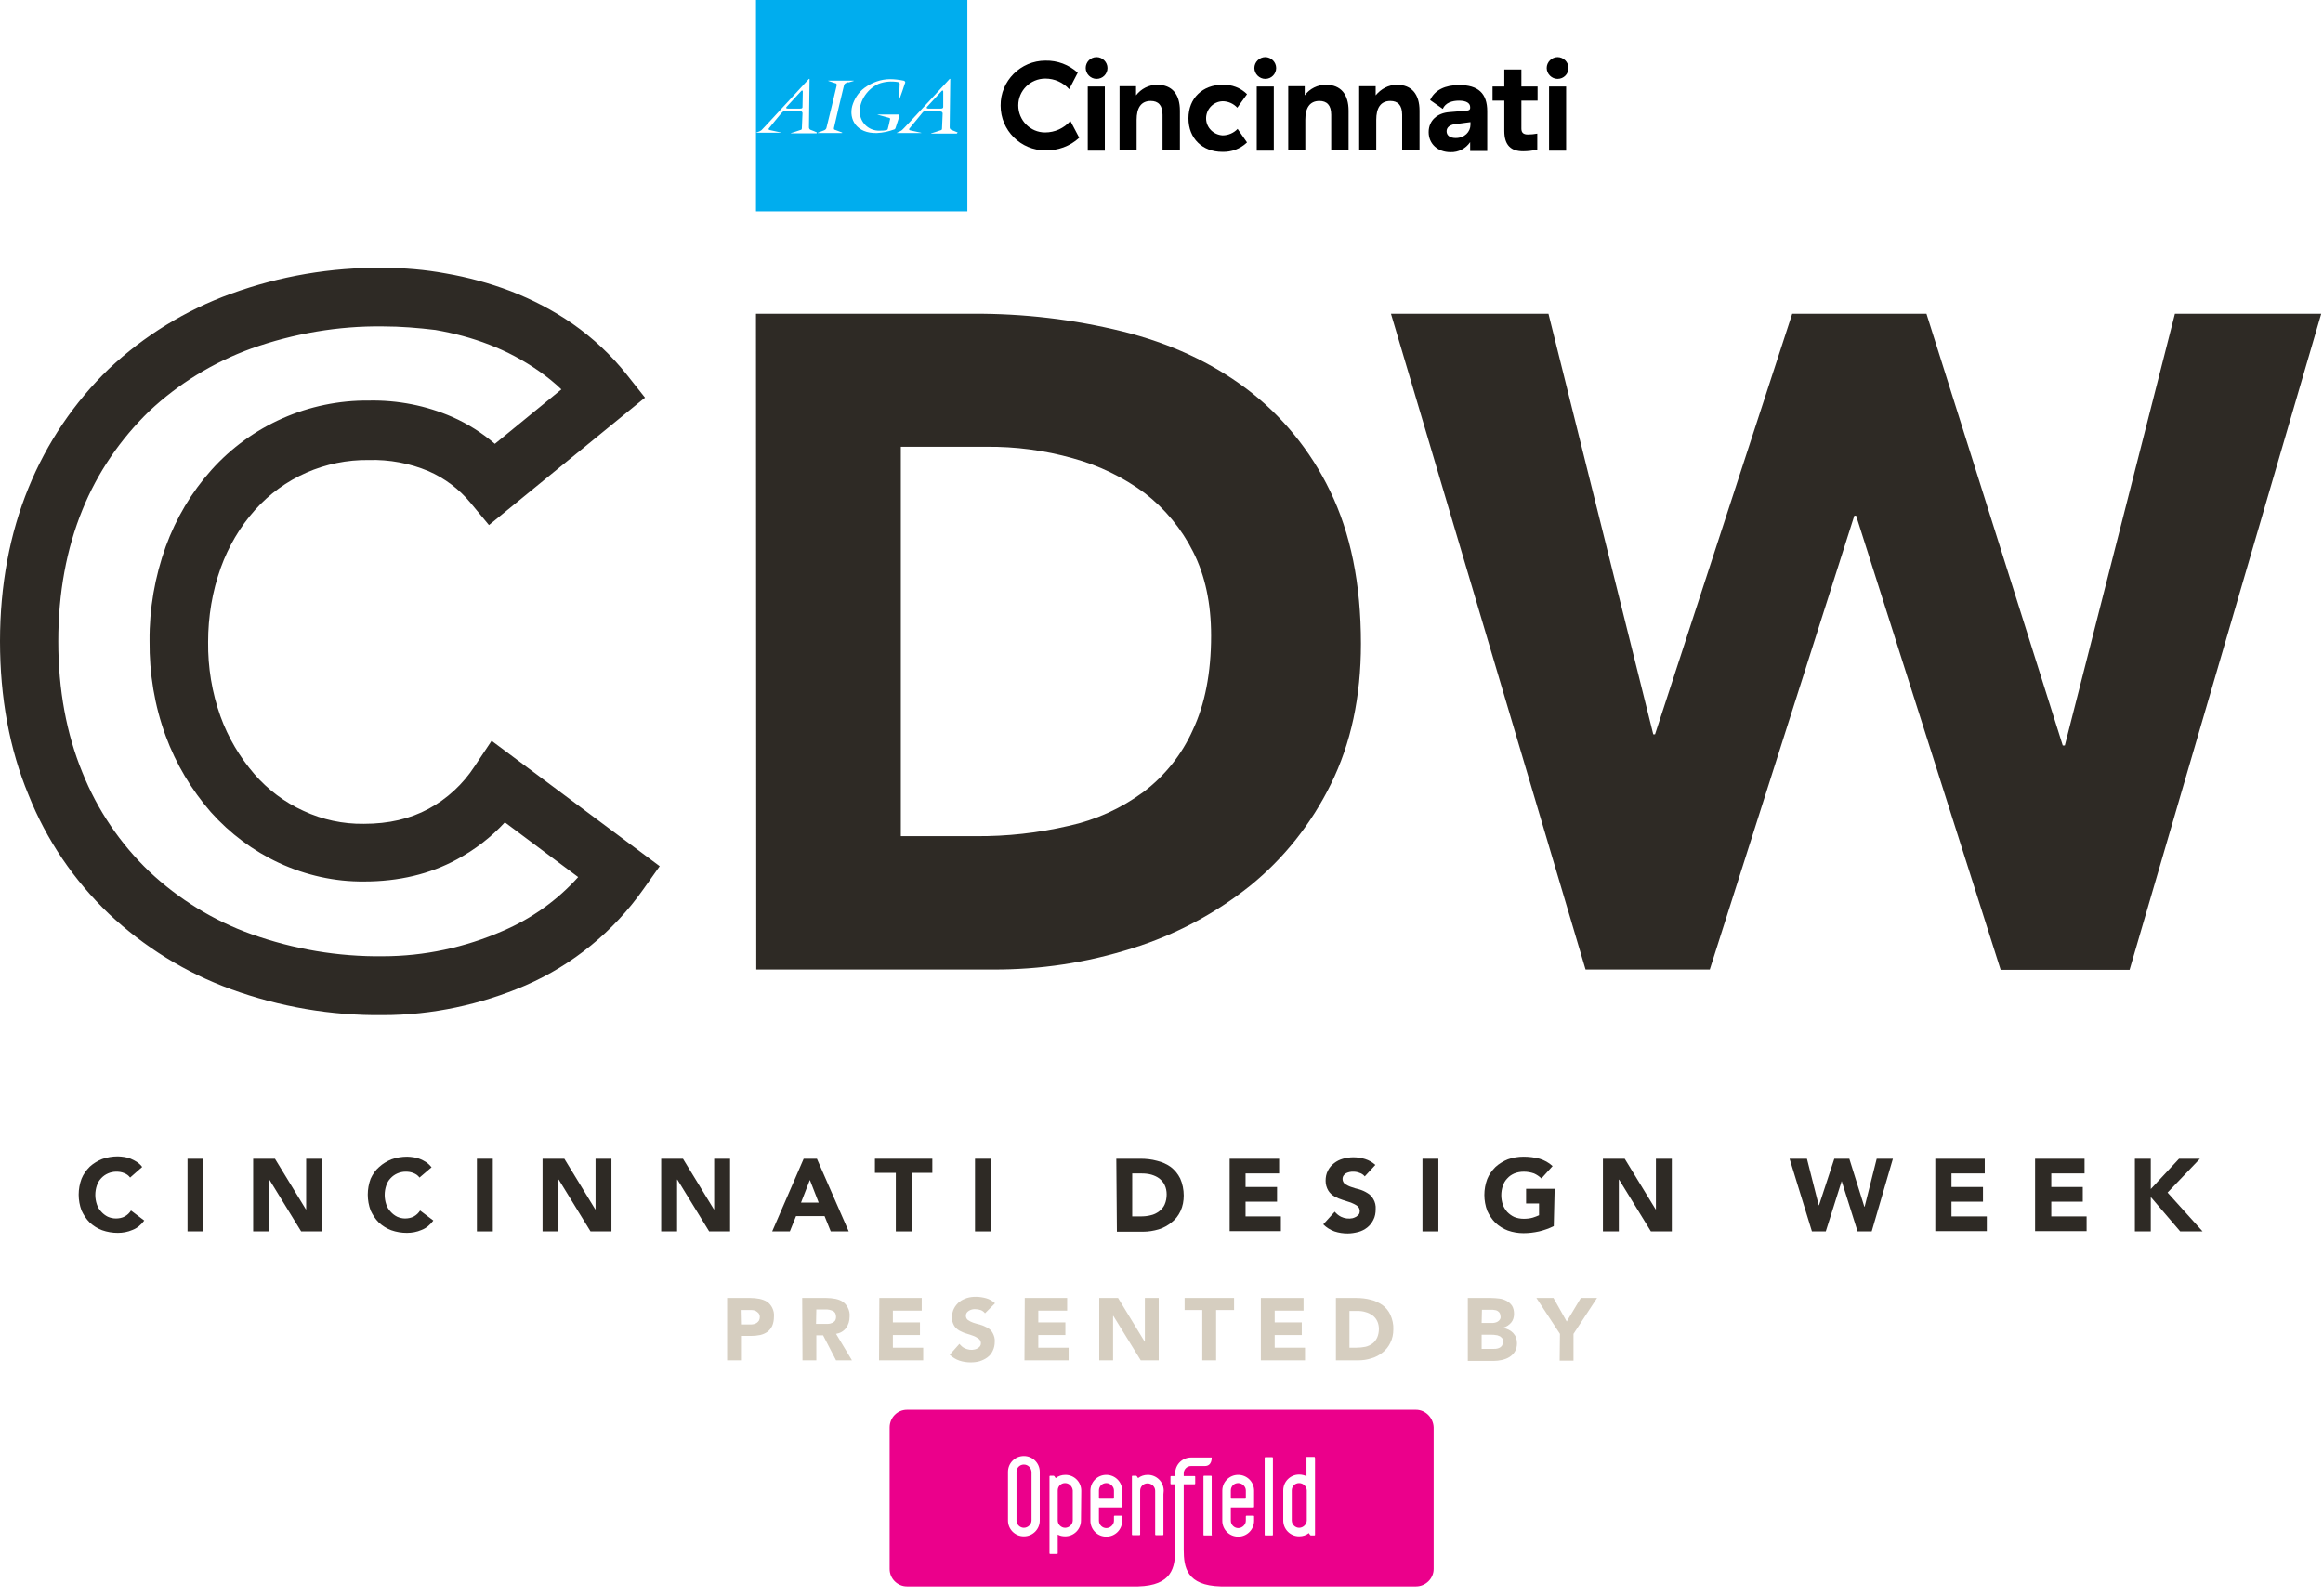 <?xml version="1.0" encoding="utf-8"?>
<!-- Generator: Adobe Illustrator 22.1.0, SVG Export Plug-In . SVG Version: 6.00 Build 0)  -->
<svg version="1.1" id="_31d412ea-1b5f-41cb-b427-8859186d6760"
	 xmlns="http://www.w3.org/2000/svg" xmlns:xlink="http://www.w3.org/1999/xlink" x="0px" y="0px" viewBox="0 0 789.1 542.2"
	 style="enable-background:new 0 0 789.1 542.2;" xml:space="preserve">
<style type="text/css">
	.st0{fill:none;}
	.st1{fill:#2E2A25;}
	.st2{fill:url(#SVGID_1_);}
	.st3{fill:#EB008B;}
	.st4{fill:#D6CEC0;}
	.st5{fill:#00ADEE;}
	.st6{fill:#FFFFFF;}
</style>
<pattern  y="542.2" width="48" height="48" patternUnits="userSpaceOnUse" id="SVGID_2_" viewBox="4.8 -52.8 48 48" style="overflow:visible;">
	<g>
		<rect x="4.8" y="-52.8" class="st0" width="48" height="48"/>
		<g>
			<rect x="4.8" y="-52.8" class="st0" width="48" height="48"/>
			<g>
				<rect x="4.8" y="-52.8" class="st0" width="48" height="48"/>
				<rect x="4.8" y="-52.8" class="st0" width="48" height="48"/>
				<circle class="st1" cx="28.8" cy="-52.8" r="4.8"/>
				<circle class="st1" cx="52.8" cy="-52.8" r="4.8"/>
				<circle class="st1" cx="28.8" cy="-28.8" r="4.8"/>
				<circle class="st1" cx="52.8" cy="-28.8" r="4.8"/>
				<circle class="st1" cx="40.8" cy="-40.8" r="4.8"/>
				<circle class="st1" cx="16.8" cy="-40.8" r="4.8"/>
				<circle class="st1" cx="40.8" cy="-16.8" r="4.8"/>
				<circle class="st1" cx="16.8" cy="-16.8" r="4.8"/>
				<circle class="st1" cx="4.8" cy="-52.8" r="4.8"/>
				<circle class="st1" cx="4.8" cy="-28.8" r="4.8"/>
				<circle class="st1" cx="28.8" cy="-4.8" r="4.8"/>
				<circle class="st1" cx="52.8" cy="-4.8" r="4.8"/>
				<circle class="st1" cx="4.8" cy="-4.8" r="4.8"/>
			</g>
		</g>
	</g>
</pattern>
<title>logo-cdw-Artboard 1 copy 3</title>
<g>
	<path class="st1" d="M44.2,400.1c-0.5-0.7-1.2-1.2-2-1.5c-0.9-0.4-1.8-0.5-2.7-0.5c-1.9,0-3.8,0.8-5.1,2.2
		c-0.7,0.7-1.2,1.6-1.5,2.5c-0.7,2.1-0.7,4.3,0,6.4c0.3,0.9,0.8,1.8,1.5,2.5c0.6,0.7,1.4,1.3,2.2,1.7c0.9,0.4,1.8,0.6,2.8,0.6
		s2.1-0.2,3-0.7s1.6-1.2,2.1-2l4.5,3.4c-1,1.4-2.4,2.6-4,3.2c-1.6,0.7-3.3,1-5,1c-1.8,0-3.6-0.3-5.3-0.9c-1.6-0.6-3-1.5-4.2-2.6
		c-1.2-1.2-2.1-2.6-2.8-4.1c-1.3-3.5-1.3-7.3,0-10.8c0.6-1.5,1.6-2.9,2.8-4.1c1.2-1.1,2.7-2,4.2-2.6c1.7-0.6,3.5-0.9,5.3-0.9
		c0.7,0,1.5,0.1,2.2,0.2c0.8,0.1,1.5,0.3,2.2,0.6c0.7,0.3,1.5,0.7,2.1,1.1c0.7,0.5,1.3,1,1.8,1.7L44.2,400.1z"/>
	<path class="st1" d="M63.7,393.7h5.4v24.7h-5.4C63.7,418.4,63.7,393.7,63.7,393.7z"/>
	<path class="st1" d="M86,393.7h7.4l10.5,17.2h0.1v-17.2h5.4v24.7h-7.1l-10.8-17.6h-0.1v17.6H86V393.7z"/>
	<path class="st1" d="M142.5,400.1c-0.5-0.7-1.2-1.2-2-1.5c-0.9-0.4-1.8-0.5-2.7-0.5c-1.9,0-3.8,0.8-5.1,2.2
		c-0.7,0.7-1.2,1.6-1.5,2.5c-0.7,2.1-0.7,4.3,0,6.4c0.3,0.9,0.8,1.8,1.5,2.5c0.6,0.7,1.4,1.3,2.2,1.7c0.9,0.4,1.8,0.6,2.7,0.6
		c1,0,2.1-0.2,3-0.7s1.6-1.2,2.1-2l4.5,3.4c-1,1.4-2.4,2.6-4,3.2c-1.6,0.7-3.3,1-5,1c-1.8,0-3.6-0.3-5.3-0.9c-1.6-0.6-3-1.5-4.2-2.6
		c-1.2-1.2-2.1-2.6-2.8-4.1c-1.3-3.5-1.3-7.3,0-10.8c0.7-1.5,1.6-2.9,2.9-4c1.2-1.1,2.7-2,4.2-2.6c1.7-0.6,3.5-0.9,5.3-0.9
		c0.7,0,1.5,0.1,2.2,0.2c0.8,0.1,1.5,0.3,2.2,0.6c0.7,0.3,1.5,0.7,2.1,1.1c0.7,0.5,1.3,1.1,1.8,1.7L142.5,400.1z"/>
	<path class="st1" d="M162,393.7h5.4v24.7H162V393.7z"/>
	<path class="st1" d="M184.3,393.7h7.4l10.5,17.2h0.1v-17.2h5.4v24.7h-7.1l-10.8-17.6h-0.1v17.6h-5.4L184.3,393.7L184.3,393.7z"/>
	<path class="st1" d="M224.6,393.7h7.4l10.5,17.2h0.1v-17.2h5.4v24.7h-7.1l-10.8-17.6H230v17.6h-5.4V393.7L224.6,393.7z"/>
	<path class="st1" d="M273,393.7h4.5l10.8,24.7h-6.1l-2.1-5.2h-9.7l-2.1,5.2h-6L273,393.7z M275.1,400.9l-3,7.7h6L275.1,400.9z"/>
	<path class="st1" d="M304.2,398.5h-7v-4.8h19.5v4.8h-7v19.9h-5.4v-19.9H304.2z"/>
	<path class="st1" d="M331.2,393.7h5.4v24.7h-5.4V393.7z"/>
	<path class="st1" d="M379.2,393.7h8.2c1.9,0,3.8,0.2,5.6,0.7c1.7,0.4,3.3,1.1,4.7,2.1c1.3,1,2.4,2.3,3.2,3.9
		c0.8,1.8,1.2,3.8,1.2,5.8c0,1.8-0.3,3.6-1.1,5.3c-0.7,1.5-1.7,2.8-3,3.8c-1.3,1.1-2.8,1.9-4.4,2.4c-1.7,0.5-3.5,0.8-5.3,0.8h-8.9
		L379.2,393.7L379.2,393.7z M384.6,413.3h2.8c1.2,0,2.4-0.1,3.5-0.4c1-0.2,2-0.7,2.8-1.3c0.8-0.6,1.5-1.4,1.9-2.3
		c0.5-1.1,0.7-2.3,0.7-3.5c0-1.1-0.2-2.2-0.7-3.2c-0.4-0.9-1.1-1.6-1.8-2.2c-0.8-0.6-1.7-1-2.7-1.3c-1.1-0.3-2.2-0.4-3.3-0.4h-3.2
		L384.6,413.3L384.6,413.3z"/>
	<path class="st1" d="M417.7,393.7h16.8v5h-11.4v4.6h10.7v5h-10.7v5h12v5h-17.4V393.7z"/>
	<path class="st1" d="M463.6,399.7c-0.5-0.6-1.1-1-1.8-1.2c-0.7-0.3-1.4-0.4-2.1-0.4c-0.4,0-0.8,0-1.2,0.1c-0.4,0.1-0.8,0.2-1.2,0.4
		c-0.4,0.2-0.7,0.5-0.9,0.8c-0.6,0.9-0.4,2.2,0.5,2.9c0.7,0.4,1.4,0.8,2.1,1c0.8,0.3,1.8,0.6,2.7,0.8c1,0.3,1.9,0.7,2.7,1.2
		c0.9,0.5,1.6,1.2,2.1,2.1c0.6,1,0.9,2.2,0.8,3.5c0,1.2-0.2,2.5-0.8,3.6c-0.5,1-1.2,1.9-2.1,2.6s-1.9,1.2-3,1.5
		c-1.2,0.3-2.4,0.5-3.6,0.5c-1.5,0-3-0.2-4.5-0.7c-1.4-0.5-2.7-1.3-3.8-2.4l3.9-4.3c0.6,0.7,1.3,1.3,2.1,1.7c1.2,0.6,2.7,0.8,4,0.5
		c0.4-0.1,0.8-0.3,1.2-0.5c0.3-0.2,0.6-0.5,0.9-0.8c0.2-0.3,0.3-0.7,0.3-1.1c0-0.7-0.3-1.4-0.9-1.8c-0.7-0.5-1.4-0.8-2.1-1.1
		c-0.9-0.3-1.8-0.6-2.8-0.9s-1.9-0.7-2.8-1.2s-1.6-1.2-2.1-2c-0.6-1-0.9-2.2-0.9-3.3c0-1.2,0.2-2.4,0.8-3.5c0.5-1,1.2-1.8,2.1-2.5
		s1.9-1.2,3-1.5s2.3-0.5,3.5-0.5c1.4,0,2.7,0.2,4,0.6s2.5,1.1,3.5,2L463.6,399.7z"/>
	<path class="st1" d="M483.2,393.7h5.4v24.7h-5.4V393.7z"/>
	<path class="st1" d="M527.8,416.6c-1.6,0.8-3.3,1.4-5,1.8c-1.8,0.4-3.5,0.6-5.3,0.6s-3.6-0.3-5.3-0.9c-1.6-0.6-3-1.5-4.2-2.6
		c-1.2-1.2-2.1-2.6-2.8-4.1c-1.3-3.5-1.3-7.3,0-10.8c0.6-1.5,1.6-2.9,2.8-4.1c1.2-1.1,2.7-2,4.2-2.6c1.7-0.6,3.5-0.9,5.3-0.9
		s3.7,0.2,5.5,0.7c1.6,0.5,3.1,1.3,4.4,2.5l-3.8,4.2c-0.7-0.7-1.6-1.3-2.5-1.7c-1.1-0.4-2.3-0.6-3.5-0.6c-1.1,0-2.2,0.2-3.2,0.6
		c-0.9,0.4-1.7,0.9-2.4,1.7c-0.7,0.7-1.2,1.6-1.5,2.5c-0.7,2.1-0.7,4.3,0,6.4c0.3,0.9,0.9,1.8,1.5,2.5c0.7,0.7,1.5,1.3,2.4,1.7
		c1,0.4,2.1,0.6,3.2,0.6c1,0,2.1-0.1,3.1-0.4c0.7-0.2,1.4-0.5,2.1-0.8v-4h-4.4v-5h9.7L527.8,416.6L527.8,416.6z"/>
	<path class="st1" d="M544.5,393.7h7.4l10.5,17.2h0.1v-17.2h5.4v24.7h-7.1L550,400.8h-0.1v17.6h-5.4V393.7L544.5,393.7z"/>
	<path class="st1" d="M607.9,393.7h5.9l4,15.8h0.1l5.2-15.8h5.1l5.1,16.3h0.1l4.1-16.3h5.5l-7.2,24.7H631l-5.4-17.1l0,0l-5.4,17.1
		h-4.7L607.9,393.7z"/>
	<path class="st1" d="M657.4,393.7h16.8v5h-11.3v4.6h10.7v5h-10.7v5h12v5h-17.5V393.7z"/>
	<path class="st1" d="M691.3,393.7h16.8v5h-11.3v4.6h10.7v5h-10.7v5h12v5h-17.5V393.7z"/>
	<path class="st1" d="M725.2,393.7h5.4V404l9.6-10.3h7.1l-11,11.5l11.9,13.2h-7.6l-10-11.7v11.7h-5.4V393.7L725.2,393.7z"/>
	<g>
		<pattern  id="SVGID_1_" xlink:href="#SVGID_2_" patternTransform="matrix(1 0 0 -1 -92.2 -33460.91)">
		</pattern>
		<path class="st2" d="M167.5,164.5c-4.8-5.8-10.9-10.5-17.8-13.5c-7-3.1-15.1-4.7-24.3-4.7c-17.6-0.2-34.4,7.2-46.1,20.3
			c-5.9,6.7-10.5,14.4-13.5,22.8c-3.3,9.2-5,18.9-4.9,28.6c-0.1,9.8,1.5,19.6,4.9,28.8c3,8.3,7.6,16,13.4,22.6
			c5.6,6.3,12.4,11.4,20,14.9c7.7,3.6,16.2,5.4,24.7,5.4c10.1,0,19-2.1,26.7-6.3c7.8-4.2,14.4-10.2,19.2-17.6l40.9,30.5
			c-9,12.9-21.4,23-35.9,29.3c-14.1,6.2-29.3,9.4-44.7,9.5c-16.4,0.2-32.7-2.6-48.1-8.2c-14.2-5.1-27.1-13.1-38.1-23.4
			c-10.9-10.4-19.4-23-25-37c-6-14.5-9-30.6-9-48.4s3-34,9-48.4c5.6-14,14.1-26.6,25-37c11-10.3,23.9-18.3,38.1-23.4
			c15.4-5.6,31.7-8.4,48.1-8.2c6.6,0,13.2,0.6,19.7,1.7c6.9,1.2,13.6,3,20.1,5.5c6.7,2.6,13.1,6,19,10.1c6.2,4.3,11.7,9.5,16.4,15.4
			L167.5,164.5z"/>
		<path class="st1" d="M130.1,344.9c-17.6,0.2-35.1-2.8-51.6-8.8C63.1,330.5,49,321.8,37,310.5c-11.9-11.4-21.2-25.1-27.3-40.4
			C3.2,254.5,0,236.9,0,217.9s3.3-36.6,9.7-52.2c6.2-15.2,15.5-29,27.3-40.4c11.9-11.2,26-19.9,41.5-25.5c16.5-6,34-9,51.6-8.8
			c7.1,0,14.3,0.6,21.3,1.9c7.5,1.3,14.9,3.3,22,6c7.5,2.9,14.6,6.6,21.1,11.1c7,4.9,13.2,10.7,18.5,17.4l6.1,7.7l-53,43.3l-6.3-7.6
			c-3.8-4.6-8.7-8.3-14.2-10.7c-6.4-2.7-13.3-4-20.3-3.8c-14.8-0.2-28.9,6-38.7,17c-5.1,5.7-9,12.4-11.6,19.6
			c-2.9,8.1-4.3,16.6-4.3,25.2c-0.1,8.6,1.3,17.2,4.2,25.3c2.6,7.2,6.5,13.8,11.5,19.6c4.6,5.3,10.3,9.6,16.7,12.5
			c6.4,3,13.4,4.5,20.5,4.4c8.5,0,15.7-1.7,22-5.1s11.7-8.4,15.6-14.4l5.8-8.7l57.1,42.6l-5.6,7.9c-10.1,14.3-23.9,25.6-40,32.6
			C163.4,341.3,146.8,344.9,130.1,344.9z M130.1,110.9c-15.2-0.2-30.3,2.4-44.7,7.5c-12.9,4.7-24.7,11.9-34.7,21.3
			c-9.8,9.5-17.6,20.9-22.7,33.5c-5.4,13.2-8.2,28.2-8.2,44.7s2.8,31.5,8.2,44.6c5.1,12.7,12.8,24.1,22.7,33.6
			c10,9.4,21.8,16.7,34.7,21.3c14.3,5.1,29.5,7.7,44.7,7.5c14,0,27.9-3,40.7-8.6c9.8-4.2,18.5-10.4,25.6-18.3l-24.9-18.6
			c-4.7,5.1-10.2,9.3-16.3,12.6c-9.2,5-19.8,7.5-31.5,7.5c-10,0.1-19.8-2.1-28.9-6.3c-8.8-4.1-16.7-10-23.2-17.3
			c-6.6-7.6-11.8-16.3-15.3-25.8c-3.8-10.3-5.6-21.3-5.5-32.3c-0.1-10.9,1.8-21.8,5.5-32.1c3.5-9.6,8.7-18.4,15.5-26
			c13.6-15.2,33.1-23.8,53.5-23.6c9.8-0.2,19.5,1.7,28.4,5.6c5.2,2.3,10.1,5.4,14.4,9.1l22.6-18.5c-2.4-2.3-4.9-4.3-7.6-6.2
			c-5.3-3.7-10.9-6.7-16.9-9c-5.9-2.3-12-3.9-18.3-5C142.1,111.4,136.1,110.9,130.1,110.9L130.1,110.9z"/>
		<path class="st1" d="M256.8,106.6h73.7c17.1-0.1,34.2,1.9,50.8,6c16.1,4,30.1,10.5,42,19.4c12.1,9.1,21.9,21.1,28.5,34.8
			c7,14.3,10.5,31.6,10.5,51.9c0,18.1-3.4,33.9-10.2,47.7c-6.6,13.4-15.9,25.2-27.5,34.6c-11.9,9.5-25.5,16.7-40,21.2
			c-15.4,4.9-31.4,7.3-47.5,7.2h-80.2L256.8,106.6L256.8,106.6z M305.9,284.1h25.5c10.6,0.1,21.3-1.1,31.6-3.5
			c9.2-2,17.8-5.9,25.4-11.5c7.3-5.5,13.1-12.8,16.8-21.1c4.1-8.7,6.2-19.4,6.2-32c0-10.9-2-20.4-6.1-28.5
			c-3.9-7.8-9.6-14.7-16.5-20c-7.3-5.4-15.6-9.4-24.4-11.8c-9.6-2.7-19.5-4-29.4-3.9h-29v132.3H305.9z"/>
		<path class="st1" d="M472.5,106.6H526l35.6,142.9h0.6l46.6-142.9h45.6l46.3,146.7h0.7l37.4-146.7h49.7l-65.1,222.9h-43.8
			l-49.1-154.3h-0.6l-49.1,154.2h-42.2L472.5,106.6z"/>
	</g>
</g>
<g>
	<g>
		<path class="st3" d="M361.8,503.9c-1.4,0-2.5,1.1-2.5,2.5v10.2c0,1.4,1.2,2.5,2.5,2.5c1.4,0,2.6-1.2,2.6-2.5v-10.2
			C364.3,505.1,363.2,503.9,361.8,503.9z"/>
		<path class="st3" d="M347.8,497.6c-1.4,0-2.5,1.1-2.5,2.5v16.5c0,1.4,1.2,2.5,2.5,2.5c1.4,0,2.6-1.2,2.6-2.5v-16.5
			C350.3,498.7,349.2,497.6,347.8,497.6z"/>
		<path class="st3" d="M375.8,503.9c-1.4,0-2.5,1.1-2.5,2.5v1.6v0.5v0.5c0,0.1,0.1,0.2,0.2,0.2h4.7c0.1,0,0.2-0.1,0.2-0.2v-0.5V508
			v-1.6C378.4,505.1,377.2,503.9,375.8,503.9z"/>
		<path class="st3" d="M481,479H308.1c-3.3,0-5.9,2.7-5.9,6v48.1c0,3.3,2.7,5.9,5.9,5.9h78.5c11.5-0.3,12.6-6.4,12.6-12.5v-22.2l0,0
			h-1.4c-0.1,0-0.2-0.1-0.2-0.2v-2.4c0-0.1,0.1-0.2,0.2-0.2h1.4v-0.9c0-3,2.4-5.4,5.4-5.4h7c0,0,0.2,2.9-2.3,2.9s-4.7,0-4.7,0
			c-1.4,0-2.5,1.1-2.5,2.5v0.9h3.7c0.1,0,0.2,0.1,0.2,0.2v2.4c0,0.1-0.1,0.2-0.2,0.2h-3.7l0,0v22.2c0,6.1,1,12.2,12.6,12.5H481
			c3.3,0,6-2.7,6-5.9V485C486.9,481.7,484.2,479,481,479z M353.2,516.6c0,3-2.4,5.4-5.4,5.4s-5.4-2.4-5.4-5.4v-16.5
			c0-3,2.4-5.4,5.4-5.4s5.4,2.4,5.4,5.4V516.6z M367.2,516.6c0,3-2.4,5.4-5.4,5.4c-0.9,0-1.8-0.2-2.5-0.6v1l0,0v5.4
			c0,0.1-0.1,0.2-0.2,0.2h-2.4c-0.1,0-0.2-0.1-0.2-0.2v-5.6v-6.9v-7.6v-5.1v-1c0-0.1,0.1-0.2,0.2-0.2h1.2c0.1,0,0.2,0.1,0.3,0.2
			c0.1,0.2,0.1,0.2,0.4,0.6c0.9-0.7,2-1.1,3.3-1.1c3,0,5.4,2.4,5.4,5.4L367.2,516.6L367.2,516.6z M381.2,510.9v0.5v0.6
			c0,0.1-0.1,0.2-0.2,0.2h-1.2h-1.2h-5.3v4.5c0,1.4,1.2,2.5,2.5,2.5c1.4,0,2.6-1.2,2.6-2.5v-0.4v-0.7v-0.4c0-0.1,0.1-0.2,0.2-0.2
			h2.4c0.1,0,0.2,0.1,0.2,0.2v0.4v0.7v0.4c0,3-2.4,5.4-5.4,5.4s-5.4-2.4-5.4-5.4v-10.2c0-3,2.4-5.4,5.4-5.4s5.4,2.4,5.4,5.4V510.9z
			 M395.2,507.7v11.8v1.9c0,0.1-0.1,0.2-0.2,0.2h-2.4c-0.1,0-0.2-0.1-0.2-0.2v-3.2v-10.5v-1.2c0-1.4-1.2-2.5-2.6-2.5
			s-2.5,1.1-2.5,2.5v1.2v12.5v1.2c0,0.1-0.1,0.2-0.2,0.2h-2.4c-0.1,0-0.2-0.1-0.2-0.2v-6.1v-7.6v-6.1c0-0.1,0.1-0.2,0.2-0.2h1.2
			c0.1,0,0.2,0.1,0.3,0.2c0.1,0.2,0.1,0.2,0.4,0.6c0.9-0.7,2-1.1,3.3-1.1c3,0,5.4,2.4,5.4,5.4L395.2,507.7L395.2,507.7z
			 M411.7,521.5c0,0.1-0.1,0.2-0.2,0.2H409c-0.1,0-0.2-0.1-0.2-0.2v-19.9c0-0.1,0.1-0.2,0.2-0.2h2.4c0.1,0,0.2,0.1,0.2,0.2v19.9
			H411.7z M426,510.9v0.5v0.6c0,0.1-0.1,0.2-0.2,0.2h-1.2h-1.2h-5.3v4.5c0,1.4,1.2,2.5,2.5,2.5c1.4,0,2.6-1.2,2.6-2.5v-0.4v-0.7
			v-0.4c0-0.1,0.1-0.2,0.2-0.2h2.4c0.1,0,0.2,0.1,0.2,0.2v0.4v0.7v0.4c0,3-2.4,5.4-5.4,5.4s-5.4-2.4-5.4-5.4v-10.2
			c0-3,2.4-5.4,5.4-5.4s5.4,2.4,5.4,5.4V510.9z M432.4,521.5c0,0.1-0.1,0.2-0.2,0.2h-2.4c-0.1,0-0.2-0.1-0.2-0.2v-26.2
			c0-0.1,0.1-0.2,0.2-0.2h2.4c0.1,0,0.2,0.1,0.2,0.2V521.5z M446.7,495.3v12.4v10.7v1.2v1.9c0,0.1-0.1,0.2-0.2,0.2h-1.2
			c-0.1,0-0.2-0.1-0.3-0.2c-0.1-0.2-0.1-0.2-0.4-0.6c-0.9,0.7-2,1.1-3.3,1.1c-3,0-5.4-2.4-5.4-5.4v-10.2c0-3,2.4-5.4,5.4-5.4
			c0.9,0,1.8,0.2,2.5,0.6v-6.4v-0.1V495h2.8v0.3H446.7z"/>
		<path class="st3" d="M441.3,503.9c-1.4,0-2.5,1.1-2.5,2.5v10.2c0,1.4,1.2,2.5,2.5,2.5c1.4,0,2.6-1.2,2.6-2.5v-10.2
			C443.9,505.1,442.7,503.9,441.3,503.9z"/>
		<path class="st3" d="M420.6,503.9c-1.4,0-2.5,1.1-2.5,2.5v1.6v0.5v0.5c0,0.1,0.1,0.2,0.2,0.2h4.7c0.1,0,0.2-0.1,0.2-0.2v-0.5V508
			v-1.6C423.2,505.1,422,503.9,420.6,503.9z"/>
	</g>
</g>
<g>
	<path class="st4" d="M247,441h7.9c1,0,2.1,0.1,3.1,0.3c0.9,0.2,1.8,0.5,2.6,1c0.7,0.5,1.3,1.2,1.7,2c0.5,1,0.7,2,0.6,3.1
		c0,1.1-0.2,2.2-0.6,3.1c-0.4,0.8-0.9,1.5-1.6,2s-1.6,0.9-2.5,1.1c-1,0.2-2.1,0.3-3.1,0.3h-3.4v8.3H247V441z M251.7,450h3.1
		c0.4,0,0.8,0,1.2-0.1s0.7-0.2,1-0.4c0.3-0.2,0.6-0.5,0.8-0.8c0.2-0.4,0.3-0.8,0.3-1.2c0-0.5-0.1-0.9-0.4-1.3
		c-0.3-0.3-0.6-0.6-1-0.8c-0.4-0.2-0.9-0.3-1.3-0.3c-0.5,0-0.9,0-1.4,0h-2.4L251.7,450L251.7,450z"/>
	<path class="st4" d="M272.5,441h8.2c1,0,2.1,0.1,3.1,0.3c0.9,0.2,1.8,0.5,2.5,1s1.3,1.2,1.7,2c0.5,1,0.7,2,0.6,3.1
		c0,1.4-0.4,2.7-1.2,3.8c-0.8,1.1-2.1,1.8-3.4,2l5.4,9H284l-4.4-8.5h-2.3v8.5h-4.7L272.5,441L272.5,441z M277.2,449.8h4.1
		c0.4,0,0.9-0.1,1.3-0.3c0.4-0.1,0.7-0.4,1-0.7c0.3-0.4,0.4-0.9,0.4-1.4s-0.1-0.9-0.3-1.3c-0.2-0.3-0.5-0.6-0.8-0.7
		c-0.4-0.2-0.8-0.3-1.2-0.4c-0.4-0.1-0.9-0.1-1.3-0.1h-3.1L277.2,449.8L277.2,449.8z"/>
	<path class="st4" d="M298.7,441h14.4v4.3h-9.8v4h9.2v4.3h-9.2v4.3h10.3v4.3h-15L298.7,441L298.7,441z"/>
	<path class="st4" d="M334.6,446.2c-0.4-0.5-0.9-0.9-1.5-1.1s-1.2-0.3-1.9-0.3c-0.3,0-0.7,0-1,0.1s-0.7,0.2-1,0.4
		c-0.3,0.2-0.6,0.4-0.8,0.7c-0.2,0.3-0.3,0.6-0.3,1c0,0.6,0.2,1.1,0.7,1.5c0.6,0.4,1.2,0.7,1.8,0.9c0.7,0.2,1.5,0.5,2.4,0.7
		c0.8,0.2,1.6,0.6,2.4,1c0.7,0.4,1.4,1,1.8,1.8c0.5,0.9,0.8,2,0.7,3c0,1.1-0.2,2.1-0.7,3.1c-0.4,0.9-1,1.6-1.8,2.2s-1.7,1-2.6,1.3
		c-1,0.3-2.1,0.4-3.1,0.4c-1.3,0-2.6-0.2-3.8-0.6c-1.2-0.4-2.3-1.1-3.3-2l3.3-3.7c0.5,0.6,1.1,1.2,1.8,1.5c1.1,0.5,2.3,0.7,3.4,0.4
		c0.4-0.1,0.7-0.2,1-0.4c0.3-0.2,0.6-0.4,0.8-0.7c0.2-0.3,0.3-0.6,0.3-1c0-0.6-0.3-1.2-0.7-1.5c-0.6-0.4-1.2-0.8-1.8-1
		c-0.7-0.3-1.5-0.5-2.4-0.8c-0.8-0.2-1.6-0.6-2.4-1c-0.7-0.4-1.4-1-1.8-1.7c-0.5-0.9-0.8-1.8-0.7-2.9c0-1,0.2-2.1,0.7-3
		c0.4-0.8,1.1-1.6,1.8-2.2c0.8-0.6,1.7-1,2.6-1.3c1-0.3,2-0.4,3-0.4c1.2,0,2.4,0.2,3.5,0.5s2.1,0.9,3,1.7L334.6,446.2z"/>
	<path class="st4" d="M348.1,441h14.4v4.3h-9.8v4h9.2v4.3h-9.2v4.3H363v4.3h-15L348.1,441L348.1,441z"/>
	<path class="st4" d="M373.4,441h6.4l9,14.8h0.1V441h4.7v21.2h-6.1l-9.3-15.1h-0.1v15.1h-4.7V441z"/>
	<path class="st4" d="M408.5,445.1h-6.1V441h16.8v4.1h-6.1v17.1h-4.7v-17.1H408.5z"/>
	<path class="st4" d="M428.4,441h14.4v4.3H433v4h9.2v4.3H433v4.3h10.3v4.3h-15V441H428.4z"/>
	<path class="st4" d="M453.8,441h7c1.6,0,3.3,0.2,4.8,0.6c1.4,0.3,2.8,1,4,1.8c1.2,0.9,2.1,2,2.7,3.3c0.7,1.6,1.1,3.3,1,5
		c0,1.6-0.3,3.1-1,4.5c-0.6,1.3-1.5,2.4-2.6,3.3s-2.4,1.6-3.8,2c-1.5,0.5-3,0.7-4.5,0.7h-7.6V441L453.8,441z M458.4,457.9h2.4
		c1,0,2-0.1,3-0.3c0.9-0.2,1.7-0.6,2.4-1.1c0.7-0.5,1.2-1.2,1.6-2c0.4-0.9,0.6-2,0.6-3c0-0.9-0.2-1.9-0.6-2.7
		c-0.4-0.8-0.9-1.4-1.6-1.9s-1.5-0.9-2.3-1.1c-0.9-0.3-1.9-0.4-2.8-0.4h-2.7V457.9L458.4,457.9z"/>
	<path class="st4" d="M498.6,441h7.9c0.9,0,1.9,0.1,2.8,0.2s1.7,0.4,2.5,0.8c0.7,0.4,1.3,0.9,1.8,1.6c0.5,0.8,0.7,1.8,0.7,2.8
		c0,1.1-0.3,2.2-1,3s-1.6,1.4-2.7,1.7v0.1c0.7,0.1,1.3,0.3,1.9,0.6c0.6,0.3,1.1,0.7,1.5,1.1c0.4,0.5,0.8,1,1,1.6s0.3,1.3,0.3,1.9
		c0,1-0.2,2-0.7,2.8s-1.1,1.4-1.9,1.9c-0.8,0.5-1.7,0.8-2.6,1s-1.9,0.3-2.8,0.3h-8.7L498.6,441L498.6,441z M503.3,449.5h3.4
		c0.4,0,0.7,0,1.1-0.1s0.7-0.2,1-0.4c0.3-0.2,0.5-0.4,0.7-0.7c0.2-0.3,0.3-0.7,0.2-1.1c0-0.7-0.3-1.4-1-1.8c-0.3-0.2-0.7-0.3-1-0.3
		c-0.4-0.1-0.7-0.1-1.1-0.1h-3.2L503.3,449.5L503.3,449.5z M503.3,458.3h4.2c0.4,0,0.7,0,1.1-0.1s0.7-0.2,1-0.4
		c0.3-0.2,0.6-0.5,0.7-0.8c0.2-0.4,0.3-0.8,0.3-1.2c0-0.4-0.1-0.9-0.4-1.2c-0.3-0.3-0.6-0.6-1-0.7c-0.4-0.2-0.8-0.3-1.2-0.3
		c-0.4-0.1-0.8-0.1-1.2-0.1h-3.5V458.3L503.3,458.3z"/>
	<path class="st4" d="M529.9,453.2l-8-12.2h5.8l4.5,8l4.8-8h5.5l-8,12.2v9.1h-4.7L529.9,453.2L529.9,453.2z"/>
</g>
<g>
	<path d="M355.1,20.6c4.1-0.1,8,1.4,11,4.1l-2.9,5.6c-2.1-2.3-5-3.6-8.1-3.6c-5.1,0-9.2,4.1-9.2,9.1c0,5.1,4.1,9.2,9.1,9.2
		c3.3,0,6.4-1.4,8.6-3.9l3,5.7c-3.1,2.9-7.3,4.4-11.5,4.3c-8.4,0-15.2-6.8-15.2-15.2C339.8,27.5,346.7,20.6,355.1,20.6L355.1,20.6z"
		/>
	<path d="M372.5,19.4c2,0,3.7,1.7,3.7,3.7s-1.6,3.7-3.7,3.7l0,0c-2,0-3.7-1.7-3.7-3.7C368.8,21.1,370.4,19.4,372.5,19.4z
		 M375.3,29.4v21.8h-5.8V29.4H375.3L375.3,29.4z"/>
	<path d="M393.1,28.8c5.1,0,7.7,3.3,7.7,8.8v13.5h-5.9V39c0-3.3-1.5-4.7-4-4.7c-3.4,0-4.8,2.5-4.8,6.4v10.4h-5.8V29.3h5.6v3.1
		C387.6,30.2,390.2,28.8,393.1,28.8z"/>
	<path d="M415.3,28.8c3.1-0.1,6.1,1,8.3,3.2l-3.3,4.6c-1.3-1.4-3.1-2.2-5-2.2c-3.2,0.1-5.7,2.8-5.6,6c0.1,3,2.5,5.4,5.6,5.6
		c1.9,0,3.8-0.8,5.1-2.2l3.2,4.6c-2.3,2.2-5.3,3.3-8.4,3.2c-6.7,0-11.5-4.5-11.5-11.4S408.6,28.8,415.3,28.8z"/>
	<path d="M429.8,19.4c2,0,3.7,1.7,3.7,3.7s-1.6,3.7-3.7,3.7l0,0c-2,0-3.7-1.7-3.7-3.7S427.8,19.4,429.8,19.4z M432.7,29.4v21.8h-5.8
		V29.4H432.7L432.7,29.4z"/>
	<path d="M450.4,28.8c5.1,0,7.7,3.3,7.7,8.8v13.5h-5.9V39c0-3.3-1.5-4.7-4-4.7c-3.4,0-4.8,2.5-4.8,6.4v10.4h-5.8V29.3h5.6v3.1
		C444.9,30.1,447.6,28.8,450.4,28.8z"/>
	<path d="M474.5,28.8c5.1,0,7.7,3.3,7.7,8.8v13.5h-5.9V39c0-3.3-1.5-4.7-4-4.7c-3.4,0-4.8,2.5-4.8,6.4v10.4h-5.8V29.3h5.6v3.1
		C469.1,30.2,471.7,28.8,474.5,28.8z"/>
	<path d="M495.7,28.9c6.4,0,9.5,2.8,9.5,8.9v13.5h-5.8v-3c-1.5,2.2-4,3.5-6.7,3.4c-4.3,0-7.4-2.8-7.4-6.8s3-6.5,7-6.8l6-0.5
		c0.8-0.1,1.1-0.4,1.1-0.9v-0.3c0-1.3-1.2-2.2-3.8-2.2c-2.3,0-4.6,0.7-5.5,2.8l-4.3-3C487.4,30.5,491,28.9,495.7,28.9z M499.5,41.5
		l-5.4,0.7c-1.8,0.3-2.7,1.2-2.7,2.4c0,1.4,1.1,2.3,3.1,2.3c3,0,5-2.1,5-4.5V41.5L499.5,41.5z"/>
	<path d="M517.4,51.4c-4,0-6.4-1.9-6.4-6.9V34.2h-4v-4.8h4v-5.8h5.8v5.8h5.5v4.8h-5.5v9.5c0,1.4,0.7,2,2.2,2c1.1,0,2.1-0.1,3.2-0.3
		v5.5C520.5,51.2,519,51.4,517.4,51.4z"/>
	<path d="M529.1,19.4c2,0,3.7,1.7,3.7,3.7s-1.6,3.7-3.7,3.7l0,0c-2,0-3.7-1.7-3.7-3.7S527.1,19.4,529.1,19.4z M532,29.4v21.8h-5.8
		V29.4H532L532,29.4z"/>
	<rect x="256.8" class="st5" width="71.8" height="71.8"/>
	<path class="st6" d="M287.4,28.2c-0.3,0.1-0.6,0.4-0.7,0.8c-0.1,0.3-3.4,14.2-3.4,14.4c-0.1,0.3,0,0.6,0.2,0.7h0.1
		c0.4,0.2,2.3,0.8,2.4,0.9c0.2,0.1,0.1,0.2,0,0.2h-8.1c-0.1,0-0.2,0-0.1-0.1s2-0.7,2.1-0.8c0.3-0.1,0.6-0.3,0.8-0.7
		c0.1-0.3,3.5-14.3,3.5-14.5c0.1-0.3,0-0.7-0.3-0.8l0,0h-0.1l-2.4-0.8c-0.1,0-0.1-0.1,0-0.1h8.5c0.1,0,0.2,0.1,0.1,0.1l-1.7,0.5
		C288,27.9,287.7,28,287.4,28.2"/>
	<path class="st6" d="M303.7,44c-1.9,0.7-3.8,1.1-5.8,1.2c-7,0.2-9.6-4.7-8.4-9.2c0.7-2.4,2.1-4.6,4.1-6.1c2.6-1.9,5.6-3,8.8-3
		c1.5,0,3,0.2,4.5,0.5c0.3,0,0.6,0.3,0.6,0.6c0,0.1,0,0.2-0.1,0.3c0,0.1-1.7,5.1-1.8,5.2c0,0.1-0.2,0.2-0.2,0s0.2-4.5,0.2-4.7
		c0.1-0.4-0.1-0.8-0.5-0.9l0,0l0,0c-2.3-0.4-4.6-0.2-6.7,0.6c-4.3,2-6.8,6.6-6.3,10.3c0.5,3.3,3.3,5.7,6.7,5.6c0.8,0,1.6,0,2.3-0.2
		c0.2,0,0.5-0.2,0.5-0.5c0.1-0.2,0.7-2.9,0.7-3c0.1-0.2,0.1-0.4-0.1-0.6l0,0l0,0l-4-1.1c-0.2,0-0.1-0.1,0-0.1h6.5
		c0.3,0,1-0.1,0.8,0.6c-0.2,0.6-1.2,3.8-1.3,4C304.1,43.8,303.9,44,303.7,44"/>
	<path class="st6" d="M272.6,36.3c0,0.4-0.1,0.6-0.8,0.6h-4.2c-0.7,0-0.6-0.4-0.4-0.6s4.7-5.1,4.9-5.3c0.3-0.4,0.6-0.3,0.6,0.1
		S272.6,36,272.6,36.3 M277.5,45c-0.2-0.1-1.8-0.8-2.2-0.9c-0.3-0.1-0.5-0.5-0.5-0.8c0-0.2,0.2-16.4,0.2-16.5c0,0-0.1,0-0.2,0l0,0
		c-0.3,0.3-15.9,17.3-16.1,17.4c-0.5,0.4-1.1,0.6-1.7,0.8h-0.1v0.1h8.3c0.1,0,0.1-0.1,0-0.1c-0.6-0.1-3.3-0.7-3.7-0.8
		c-0.5-0.1-0.5-0.4-0.3-0.6c0.2-0.2,4.3-5.4,4.7-5.6c0.3-0.3,0.8-0.4,1.2-0.3h2.7c0.8,0,1.5,0,2.2,0.1c0.3,0,0.6,0.3,0.6,0.6
		c0,0.1,0,0.1,0,0.2c0,0.2-0.2,4-0.2,4.7s-0.1,0.8-0.6,0.9c-0.2,0.1-3,1-3.1,1s0,0.1,0,0.1h8.7C277.4,45.1,277.5,45,277.5,45"/>
	<path class="st6" d="M320.4,36.3c0,0.4-0.2,0.6-0.8,0.6h-4.3c-0.6,0-0.6-0.4-0.4-0.6s4.7-5.1,4.9-5.3c0.3-0.4,0.6-0.3,0.6,0.1
		S320.4,36,320.4,36.3 M325.3,45l-2.2-0.9c-0.3-0.1-0.5-0.5-0.5-0.8c0-0.2,0.2-16.4,0.2-16.5c0,0-0.1,0-0.2,0l0,0
		c-0.3,0.3-15.9,17.3-16.2,17.4c-0.5,0.4-1.1,0.6-1.7,0.9c-0.1,0-0.1,0.1,0,0.1h8.2c0.1,0,0.1-0.1,0-0.1c-0.6-0.1-3.3-0.7-3.7-0.8
		s-0.5-0.4-0.3-0.6c0.2-0.2,4.4-5.4,4.6-5.6c0.3-0.3,0.8-0.4,1.2-0.3h2.7c0.7,0,1.4,0,2.2,0.1c0.3,0,0.6,0.3,0.6,0.6
		c0,0.1,0,0.1,0,0.2c0,0.2-0.2,4-0.2,4.7s-0.1,0.8-0.6,0.9c-0.2,0.1-3,1-3.1,1s0,0.1,0,0.1h8.7C325.3,45.1,325.3,45,325.3,45"/>
</g>
</svg>
